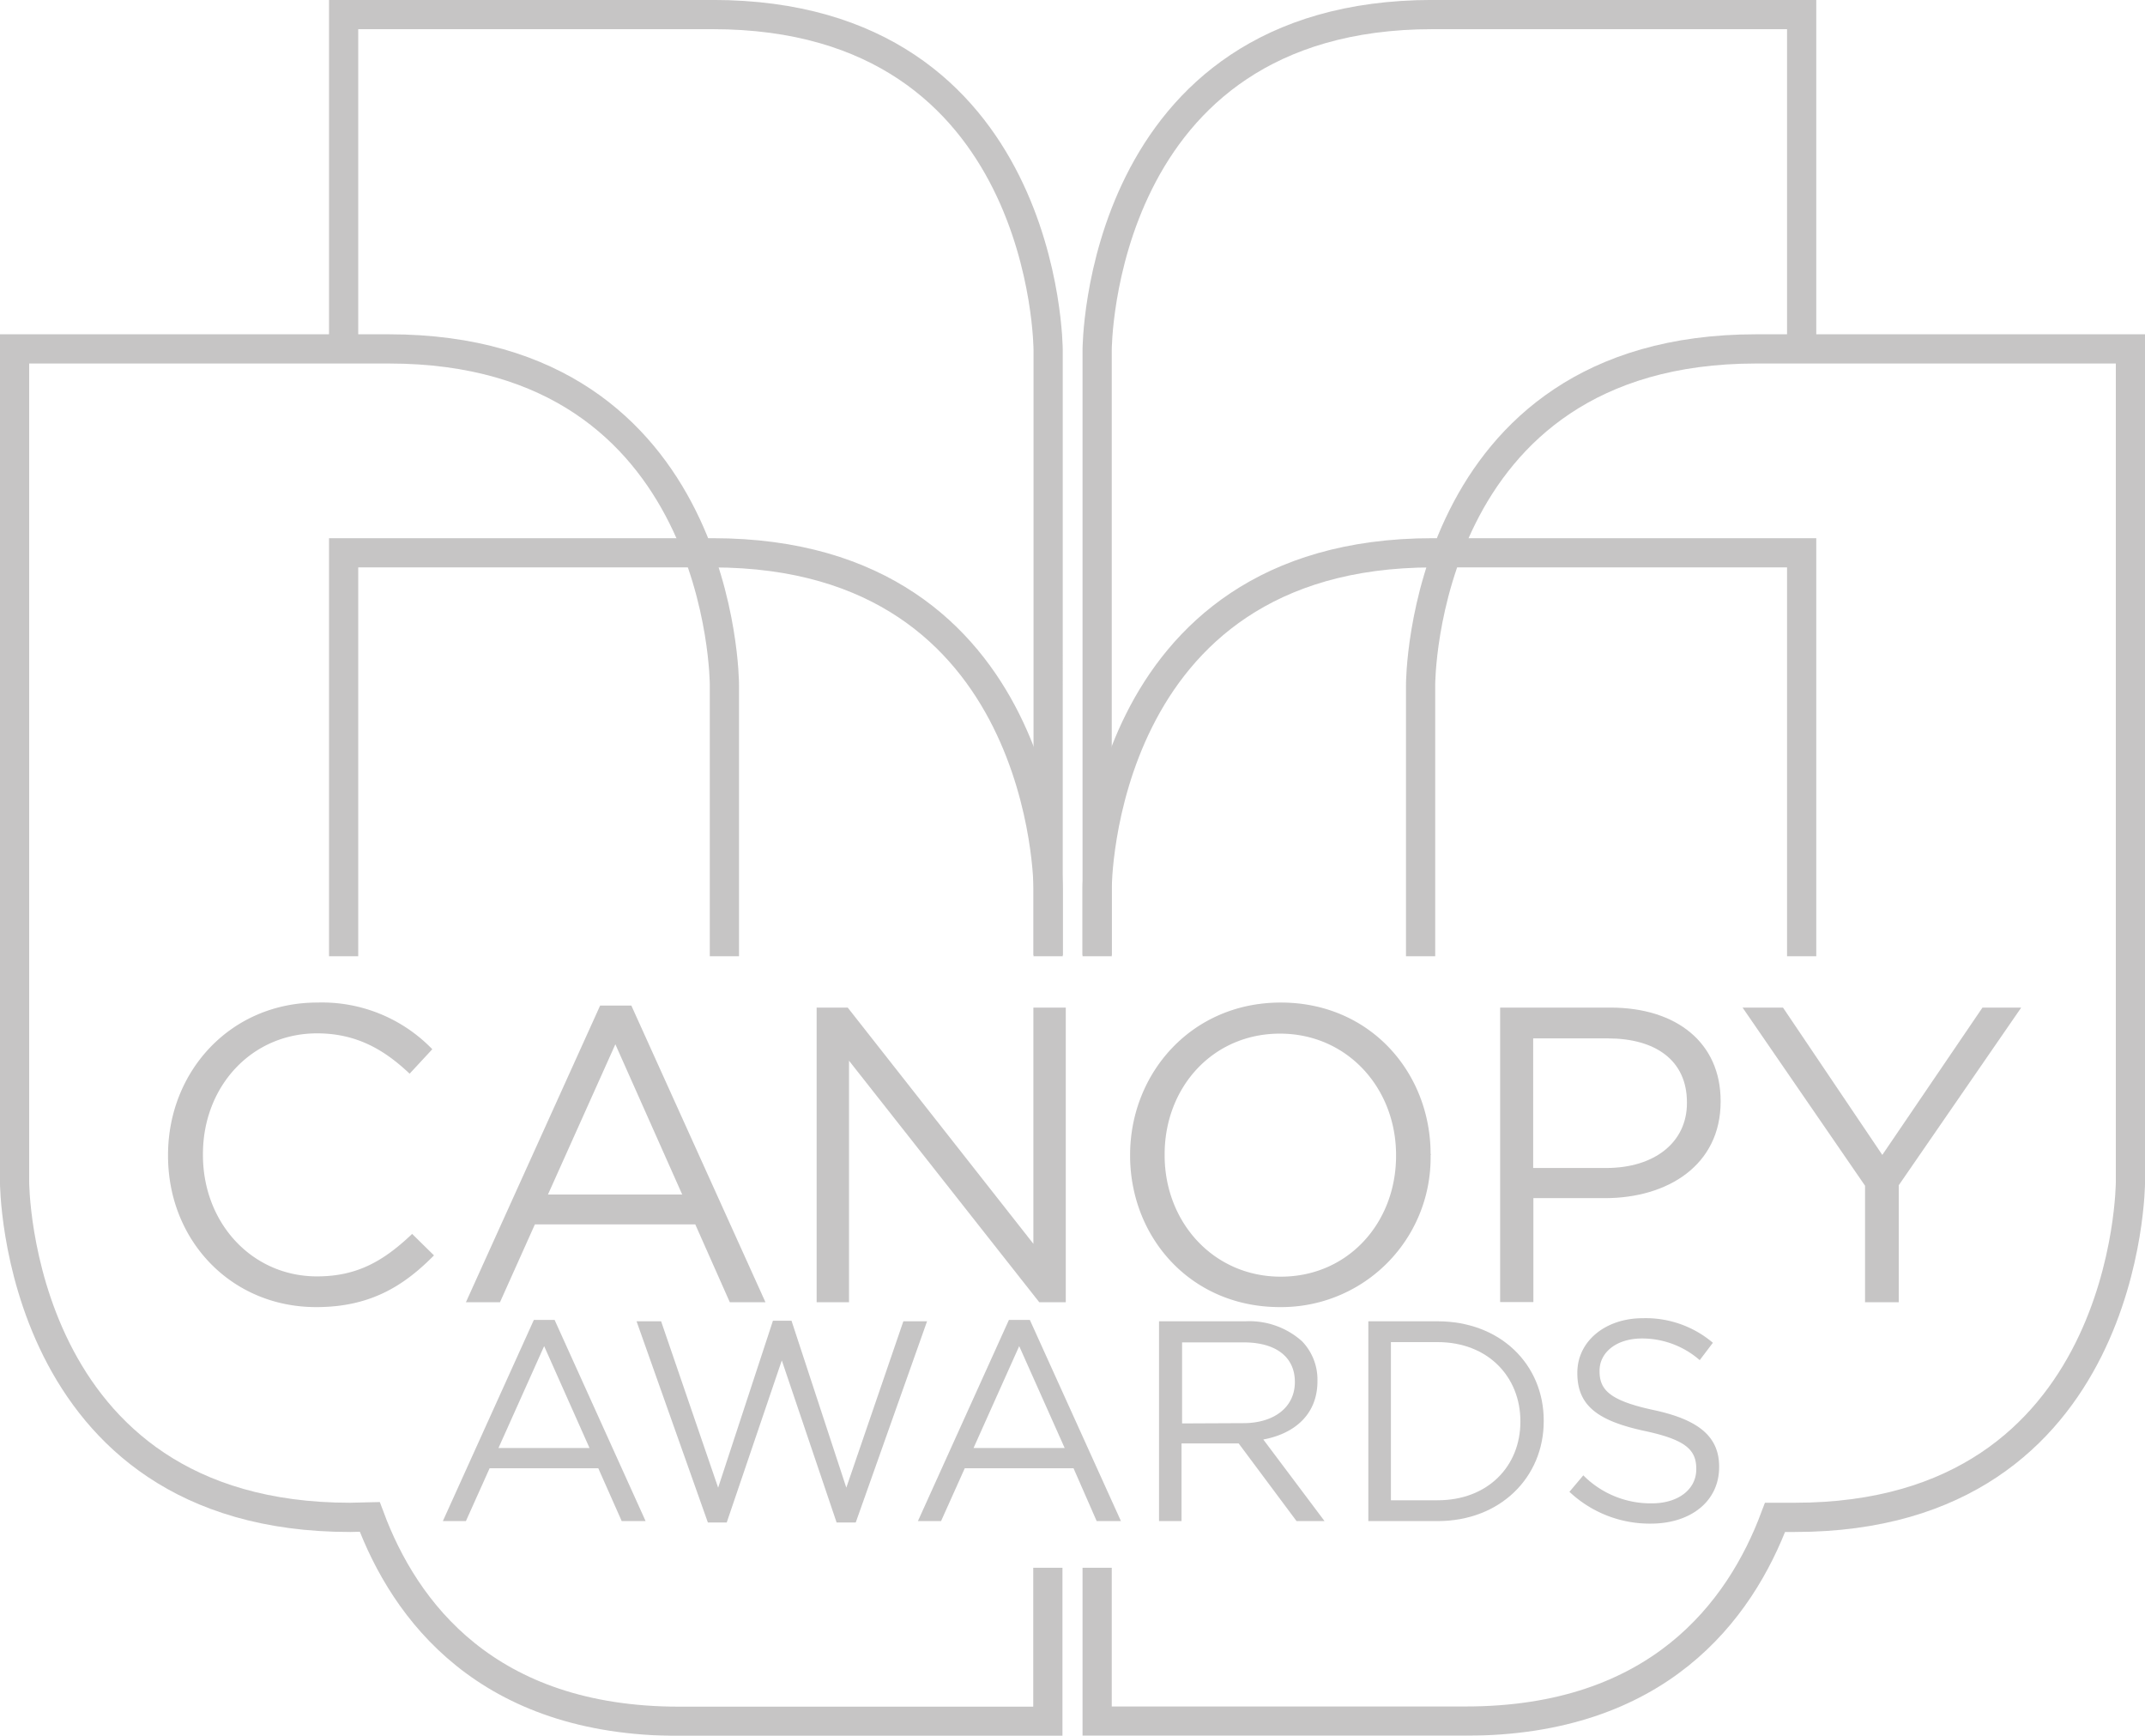 <svg id="Layer_1" data-name="Layer 1" xmlns="http://www.w3.org/2000/svg" xmlns:xlink="http://www.w3.org/1999/xlink" viewBox="0 0 229.78 185.92"><defs><style>.cls-1,.cls-4{fill:none;}.cls-2{opacity:0.26;}.cls-3{clip-path:url(#clip-path);}.cls-4{stroke:#231f20;stroke-miterlimit:10;stroke-width:3.13px;}.cls-5{fill:#231f20;}</style><clipPath id="clip-path"><rect class="cls-1" width="229.78" height="185.92"/></clipPath></defs><title>CA_Logo</title><g class="cls-2"><g class="cls-3"><path class="cls-4" d="M117.53,102.42V37.5s0-35.94,35.93-35.94H193V37.35m-80.72,65.07V37.5s0-35.94-35.93-35.94H36.81V37.35M77.6,102.42V73.31s0-35.94-35.94-35.94H1.56v89.21s0,35.94,35.94,35.94l2.11-.05c3.75,10.08,12.54,21.89,33.14,21.89h39.5V167.92"/></g><path class="cls-5" d="M18,123.79v-.08c0-8.93,6.67-16.33,16-16.33a16.42,16.42,0,0,1,12.31,5L43.88,115c-2.66-2.52-5.64-4.32-9.92-4.32-7,0-12.22,5.67-12.22,12.93v.1c0,7.3,5.27,13,12.22,13,4.32,0,7.16-1.67,10.19-4.55l2.34,2.3c-3.29,3.34-6.9,5.54-12.62,5.54C24.76,140,18,132.86,18,123.79Z"/><path class="cls-5" d="M73.08,127.94l-7.16-16.09L58.7,127.94ZM64.29,107.7h3.34L82,139.48H78.18l-3.7-8.34H57.3l-3.74,8.34H49.91L64.29,107.7Z"/><polygon class="cls-5" points="87.48 107.92 90.81 107.92 110.7 133.22 110.7 107.92 114.17 107.92 114.17 139.48 111.33 139.48 90.95 113.61 90.95 139.48 87.48 139.48 87.48 107.92 87.48 107.92"/><path class="cls-5" d="M149.55,123.79v-.08c0-7.17-5.23-13-12.44-13s-12.35,5.76-12.35,12.93v.1c0,7.16,5.23,13,12.44,13s12.35-5.77,12.35-12.94Zm-28.49,0v-.08c0-8.71,6.54-16.33,16.14-16.33s16.05,7.53,16.05,16.23c.05,0,.05,0,0,.1A16,16,0,0,1,137.11,140c-9.6,0-16.05-7.52-16.05-16.23Z"/><path class="cls-5" d="M172.06,125.1c5.23,0,8.65-2.79,8.65-6.94v-.09c0-4.51-3.38-6.85-8.47-6.85h-8V125.1ZM160.7,107.92h11.81c7.12,0,11.81,3.79,11.81,10V118c0,6.81-5.68,10.33-12.4,10.33h-7.66v11.13H160.7V107.92Z"/><polygon class="cls-5" points="199.79 127 186.67 107.92 191 107.92 201.64 123.7 212.37 107.92 216.52 107.92 203.4 126.95 203.4 139.48 199.79 139.48 199.79 127 199.79 127"/><path class="cls-5" d="M63.15,155.09l-4.86-10.91L53.4,155.09Zm-6-13.72h2.26l9.75,21.55H66.6l-2.51-5.66H52.45l-2.54,5.66H47.44l9.75-21.55Z"/><polygon class="cls-5" points="68.19 141.52 70.82 141.52 76.93 159.34 82.8 141.46 84.79 141.46 90.66 159.34 96.77 141.52 99.31 141.52 91.67 163.07 89.62 163.07 83.75 145.71 77.85 163.07 75.83 163.07 68.19 141.52 68.19 141.52"/><path class="cls-5" d="M114.05,155.09l-4.87-10.91-4.89,10.91Zm-6-13.72h2.27l9.76,21.55h-2.6L115,157.26H103.35l-2.54,5.66H98.33l9.75-21.55Z"/><path class="cls-5" d="M133.2,152.43c3.21,0,5.51-1.65,5.51-4.4V148c0-2.63-2-4.22-5.47-4.22h-6.61v8.68Zm-9-10.91h9.2a8.46,8.46,0,0,1,6.08,2.14,5.91,5.91,0,0,1,1.65,4.22v.06c0,3.54-2.44,5.62-5.8,6.24l6.56,8.74h-3l-6.2-8.32h-6.12v8.32h-2.41v-21.4Z"/><path class="cls-5" d="M154,160.69c5.41,0,8.87-3.67,8.87-8.41v-.06c0-4.74-3.46-8.47-8.87-8.47h-5v16.94Zm-7.42-19.17H154c6.73,0,11.37,4.62,11.37,10.64v.06c0,6-4.64,10.7-11.37,10.7h-7.42v-21.4Z"/><path class="cls-5" d="M168.11,159.8l1.5-1.78a10.17,10.17,0,0,0,7.33,3c2.88,0,4.77-1.53,4.77-3.64v-.06c0-2-1.07-3.11-5.56-4.06-4.92-1.07-7.18-2.66-7.18-6.18v-.06c0-3.36,3-5.83,7-5.83a11.12,11.12,0,0,1,7.52,2.63l-1.41,1.86a9.39,9.39,0,0,0-6.17-2.32c-2.79,0-4.56,1.52-4.56,3.45v.06c0,2,1.1,3.15,5.81,4.16s7,2.78,7,6.05v.06c0,3.67-3.06,6.05-7.31,6.05a12.53,12.53,0,0,1-8.74-3.42Z"/><g class="cls-3"><path class="cls-4" d="M152.18,102.42V73.31s0-35.94,35.94-35.94h40.1v89.21s0,35.94-35.94,35.94l-2.13,0c-3.77,10.07-12.57,21.82-33.12,21.82h-39.5V167.92m0-65.63V95.14s0-35.93,35.93-35.93H193v43.21m-80.72-.13V95.14s0-35.93-35.93-35.93H36.81v43.21"/></g></g></svg>